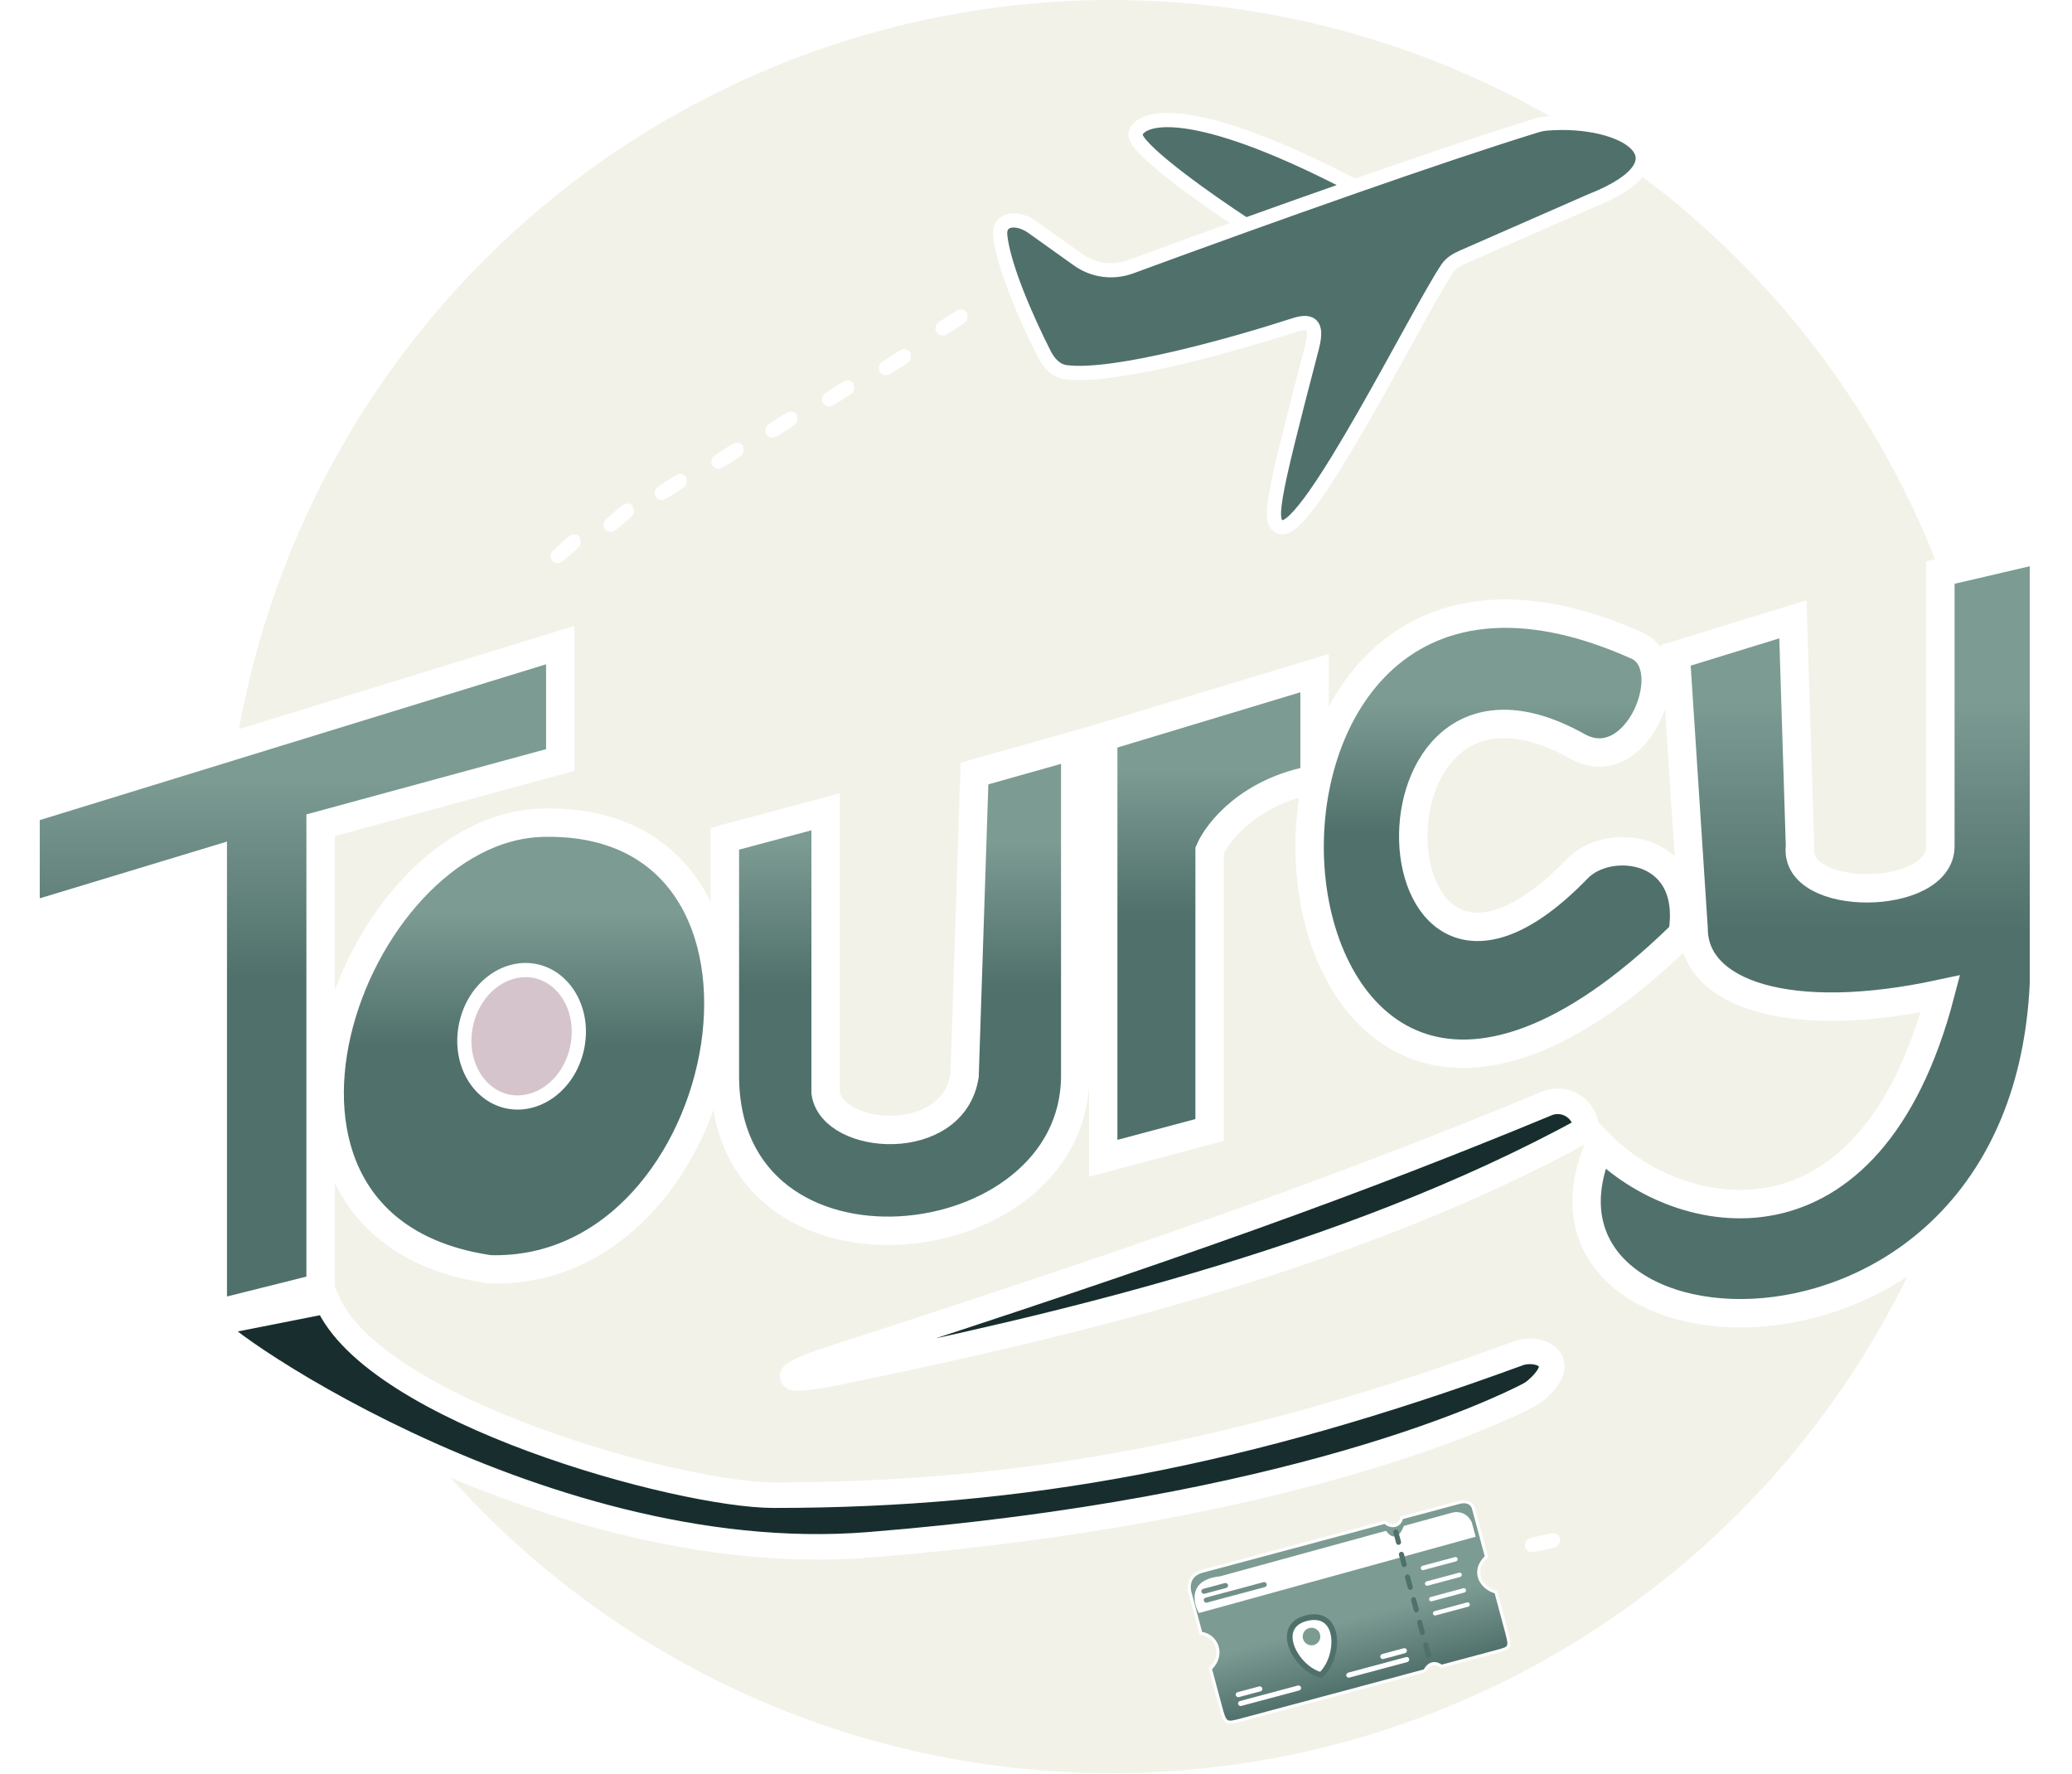 <svg width="729" height="624" viewBox="0 0 729 624" fill="none" xmlns="http://www.w3.org/2000/svg">
<circle cx="391" cy="311.873" r="311.873" fill="#F2F1E7" fill-opacity="0.9"/>
<path d="M115.055 457.58L74.637 465.566C66.653 465.067 187.411 552.891 305.673 543.41C454.791 531.455 527.388 496.195 537.869 490.732C538.798 490.248 539.626 489.697 540.421 489.014C552.954 478.241 541.27 473.463 534.213 476.045C437.409 511.474 360.064 525.945 272.24 525.945C239.306 525.945 131.689 496.502 115.055 457.58Z" fill="#254748"/>
<path d="M115.055 457.58L74.637 465.566C66.653 465.067 187.411 552.891 305.673 543.41C454.791 531.455 527.388 496.195 537.869 490.732C538.798 490.248 539.626 489.697 540.421 489.014C552.954 478.241 541.27 473.463 534.213 476.045C437.409 511.474 360.064 525.945 272.24 525.945C239.306 525.945 131.689 496.502 115.055 457.58Z" fill="black" fill-opacity="0.2"/>
<path d="M115.055 457.58L74.637 465.566C66.653 465.067 187.411 552.891 305.673 543.41C454.791 531.455 527.388 496.195 537.869 490.732C538.798 490.248 539.626 489.697 540.421 489.014C552.954 478.241 541.27 473.463 534.213 476.045C437.409 511.474 360.064 525.945 272.24 525.945C239.306 525.945 131.689 496.502 115.055 457.58Z" fill="black" fill-opacity="0.2"/>
<path d="M115.055 457.58L74.637 465.566C66.653 465.067 187.411 552.891 305.673 543.41C454.791 531.455 527.388 496.195 537.869 490.732C538.798 490.248 539.626 489.697 540.421 489.014C552.954 478.241 541.27 473.463 534.213 476.045C437.409 511.474 360.064 525.945 272.24 525.945C239.306 525.945 131.689 496.502 115.055 457.58Z" stroke="white" stroke-width="8.982"/>
<path d="M185.369 341.321C165.063 341.833 149.811 383.891 179.822 388.21C206.101 388.955 214.933 340.577 185.369 341.321Z" fill="#D6C4CC" stroke="white" stroke-width="9.98"/>
<g filter="url(#filter0_d_81_2)">
<path d="M190.884 285.407C123.02 287.121 72.047 428.036 172.346 442.507C260.169 445.002 289.685 282.912 190.884 285.407Z" fill="url(#paint0_linear_81_2)" stroke="white" stroke-width="9.98"/>
<path d="M290.472 281.572L255.043 291.052V374.385C255.043 453.726 378.296 440.253 378.296 374.385V258.119L342.867 268.099L339.374 374.385C335.382 400.333 292.967 397.339 290.472 380.373V281.572Z" fill="url(#paint1_linear_81_2)" stroke="white" stroke-width="9.98"/>
<path d="M388.152 403.46V255.258L462.503 232.803V270.228C439.749 274.22 428.405 288.524 425.577 295.177V393.48L388.152 403.46Z" fill="url(#paint2_linear_81_2)" stroke="white" stroke-width="9.98"/>
<path d="M555.066 301.486C481.214 377.83 474.727 213.66 555.066 258.573C576.024 270.289 591.99 230.294 576.024 223.141C408.21 147.952 432.706 479.239 590.995 325.411C591.607 324.817 592.072 323.964 592.183 323.119C596.095 293.404 566.009 290.174 555.066 301.486Z" fill="url(#paint3_linear_81_2)" stroke="white" stroke-width="9.98"/>
<path d="M630.801 213.863L589.601 226.545L595.871 322.644C595.871 345.598 629.371 357.075 682.697 345.598C657.747 440.907 590.715 426.768 562.938 398.492C526.578 480.328 712.138 491.804 719.124 342.105V188.913L682.697 197.396V293.703C682.697 313.163 630.801 313.662 633.296 293.703L630.801 213.863Z" fill="url(#paint4_linear_81_2)" stroke="white" stroke-width="9.98"/>
<path d="M9 318.728V280.805L197.122 222.921V263.34L112.791 286.294V448.967L74.868 458.448V298.768L9 318.728Z" fill="url(#paint5_linear_81_2)" stroke="white" stroke-width="9.98"/>
</g>
<path d="M544.225 388.161C479.101 415.119 414.49 438.602 293.791 477.567C273.512 484.114 273.899 486.984 294.77 482.685C367.358 467.735 472.303 444.251 558.164 397.187L557.97 395.9C556.998 389.47 550.234 385.674 544.225 388.161Z" fill="#254748"/>
<path d="M544.225 388.161C479.101 415.119 414.49 438.602 293.791 477.567C273.512 484.114 273.899 486.984 294.77 482.685C367.358 467.735 472.303 444.251 558.164 397.187L557.97 395.9C556.998 389.47 550.234 385.674 544.225 388.161Z" fill="black" fill-opacity="0.2"/>
<path d="M544.225 388.161C479.101 415.119 414.49 438.602 293.791 477.567C273.512 484.114 273.899 486.984 294.77 482.685C367.358 467.735 472.303 444.251 558.164 397.187L557.97 395.9C556.998 389.47 550.234 385.674 544.225 388.161Z" fill="black" fill-opacity="0.2"/>
<path d="M544.225 388.161C479.101 415.119 414.49 438.602 293.791 477.567C273.512 484.114 273.899 486.984 294.77 482.685C367.358 467.735 472.303 444.251 558.164 397.187L557.97 395.9C556.998 389.47 550.234 385.674 544.225 388.161Z" stroke="white" stroke-width="8.982"/>
<path d="M203.001 368.846C200.12 381.834 188.88 389.737 178.436 387.42C167.993 385.104 161.148 373.19 164.028 360.202C166.909 347.214 178.15 339.311 188.593 341.627C199.036 343.944 205.882 355.858 203.001 368.846Z" fill="#D6C4CC" stroke="white" stroke-width="4.99"/>
<g filter="url(#filter1_d_81_2)">
<path d="M363.259 75.926L379.288 87.36C384.679 91.206 391.623 92.126 397.837 89.836C409.052 85.704 423.059 80.597 438.218 75.151C425.567 66.888 401.812 50.172 399.607 44.131C399.279 43.231 399.683 42.246 400.283 41.5C404.526 36.221 424.149 34.105 476.585 61.547C500.013 53.361 523.046 45.568 540.482 40.194C541.665 39.829 542.882 39.571 544.116 39.468C571.821 37.172 595.93 52.433 559.569 66.727L514.762 86.37C512.616 87.311 510.529 88.462 509.221 90.404C498.879 105.752 460.502 183.449 450.915 181.437C445.797 180.363 447.266 173.205 461.546 118.402C463.407 111.258 462.377 108.073 455.358 110.358C435.514 116.817 392.285 129.167 375.04 126.928C371.52 126.471 369.028 123.748 367.427 120.581C361.064 107.997 353.142 89.906 351.931 79.025C351.218 72.607 358.002 72.176 363.259 75.926Z" fill="#50706B"/>
<path d="M438.218 75.151C423.059 80.597 409.052 85.704 397.837 89.836C391.623 92.126 384.679 91.206 379.288 87.36L363.259 75.926C358.002 72.176 351.218 72.607 351.931 79.025C353.142 89.906 361.064 107.997 367.427 120.581C369.028 123.748 371.52 126.471 375.04 126.928C392.285 129.167 435.514 116.817 455.358 110.358C462.377 108.073 463.407 111.258 461.546 118.402C447.266 173.205 445.797 180.363 450.915 181.437C460.502 183.449 498.879 105.752 509.221 90.404C510.529 88.462 512.616 87.311 514.762 86.37L559.569 66.727C595.93 52.433 571.821 37.172 544.116 39.468C542.882 39.571 541.665 39.829 540.482 40.194C523.046 45.568 500.013 53.361 476.585 61.547M438.218 75.151C425.567 66.888 401.812 50.172 399.607 44.131C399.279 43.231 399.683 42.246 400.283 41.5C404.526 36.221 424.149 34.105 476.585 61.547M438.218 75.151C450.54 70.725 463.623 66.076 476.585 61.547" stroke="white" stroke-width="4.99"/>
</g>
<path d="M334.635 113.46C330.077 116.441 331.167 115.897 334.719 113.653C339.319 110.746 339.19 110.482 334.635 113.46Z" stroke="white" stroke-width="4.99"/>
<path d="M314.674 127.434C310.116 130.415 311.206 129.87 314.758 127.626C319.358 124.719 319.229 124.455 314.674 127.434Z" stroke="white" stroke-width="4.99"/>
<path d="M294.715 138.412C290.157 141.393 291.247 140.849 294.799 138.604C299.399 135.697 299.27 135.434 294.715 138.412Z" stroke="white" stroke-width="4.99"/>
<path d="M542.539 542.623C537.234 543.855 538.445 543.718 542.551 542.833C547.87 541.685 547.84 541.393 542.539 542.623Z" stroke="white" stroke-width="4.99"/>
<path d="M274.756 149.389C270.198 152.37 271.288 151.826 274.84 149.581C279.44 146.675 279.311 146.411 274.756 149.389Z" stroke="white" stroke-width="4.99"/>
<path d="M255.793 160.366C251.234 163.347 252.325 162.802 255.876 160.558C260.476 157.651 260.347 157.387 255.793 160.366Z" stroke="white" stroke-width="4.99"/>
<path d="M235.834 171.345C231.275 174.326 232.366 173.781 235.917 171.537C240.517 168.63 240.388 168.366 235.834 171.345Z" stroke="white" stroke-width="4.99"/>
<path d="M217.557 182.17C213.452 185.749 214.457 185.06 217.666 182.349C221.823 178.838 221.659 178.594 217.557 182.17Z" stroke="white" stroke-width="4.99"/>
<path d="M198.87 193.115C194.816 196.752 195.812 196.049 198.981 193.292C203.088 189.722 202.92 189.481 198.87 193.115Z" stroke="white" stroke-width="4.99"/>
<path d="M487.299 535.483L422.979 552.718C417.101 554.293 418.583 559.826 418.583 559.826L422.521 574.522C428.264 575.207 430.902 582.284 425.857 586.971L429.285 599.766C431.092 606.51 431.092 606.51 436.971 604.934L501.29 587.7C502.889 584.677 505.176 584.682 507.169 586.125L526.88 580.843C531.548 579.592 531.548 579.592 529.788 573.022L526.313 560.054C520.904 558.539 517.633 552.558 522.977 547.605L518.459 530.744C517.848 528.463 515.708 527.871 513.428 528.482L493.178 533.908C492.283 537.483 488.846 537.107 487.299 535.483Z" fill="url(#paint6_linear_81_2)" stroke="white" stroke-width="1.069"/>
<path d="M421.801 567.413C419.659 563.589 418.139 555.654 429.194 554.505L487.657 538.476C488.828 540.311 491.722 542.537 493.927 536.757L510.873 532.11C512.442 531.631 516.027 531.638 517.815 535.5L519.202 540.56L421.801 567.413Z" fill="white"/>
<rect x="423.306" y="562.234" width="22.912" height="1.79" rx="0.895" transform="rotate(-15 423.306 562.234)" fill="#719089"/>
<rect x="435.382" y="598.592" width="22.912" height="1.79" rx="0.895" transform="rotate(-15 435.382 598.592)" fill="white"/>
<rect width="22.912" height="1.79" rx="0.895" transform="matrix(-0.966 0.259 0.259 0.966 495.578 582.67)" fill="white"/>
<rect width="13.412" height="1.548" rx="0.774" transform="matrix(-0.966 0.259 0.259 0.966 512.643 547.527)" fill="white"/>
<rect width="13.412" height="1.548" rx="0.774" transform="matrix(-0.966 0.259 0.259 0.966 514.111 553.008)" fill="white"/>
<rect width="13.412" height="1.548" rx="0.774" transform="matrix(-0.966 0.259 0.259 0.966 516.915 563.472)" fill="white"/>
<rect width="13.412" height="1.548" rx="0.774" transform="matrix(-0.966 0.259 0.259 0.966 515.58 558.489)" fill="white"/>
<rect x="491.724" y="537.823" width="5.53" height="1.79" rx="0.895" transform="rotate(75 491.724 537.823)" fill="#50706B"/>
<rect x="493.701" y="545.659" width="5.53" height="1.79" rx="0.895" transform="rotate(75 493.701 545.659)" fill="#50706B"/>
<rect x="495.837" y="553.632" width="5.53" height="1.79" rx="0.895" transform="rotate(75 495.837 553.632)" fill="#50706B"/>
<rect x="497.974" y="561.604" width="5.53" height="1.79" rx="0.895" transform="rotate(75 497.974 561.604)" fill="#50706B"/>
<rect x="500.11" y="569.577" width="5.53" height="1.79" rx="0.895" transform="rotate(75 500.11 569.577)" fill="#50706B"/>
<rect x="502.246" y="577.549" width="5.53" height="1.79" rx="0.895" transform="rotate(75 502.246 577.549)" fill="#50706B"/>
<rect x="422.475" y="559.124" width="9.666" height="1.79" rx="0.895" transform="rotate(-15 422.475 559.124)" fill="#6E8D86"/>
<rect x="434.547" y="595.481" width="9.666" height="1.79" rx="0.895" transform="rotate(-15 434.547 595.481)" fill="white"/>
<rect width="9.666" height="1.79" rx="0.895" transform="matrix(-0.966 0.259 0.259 0.966 494.745 579.559)" fill="white"/>
<path d="M464.747 589.199C456.057 586.982 448.005 572.323 459.407 569.268C471.806 565.946 471.63 582.816 464.747 589.199Z" fill="white" stroke="#50706B" stroke-width="2"/>
<circle cx="461.436" cy="575.667" r="3.095" transform="rotate(-15 461.436 575.667)" fill="#7C9B93"/>
<defs>
<filter id="filter0_d_81_2" x="0.018" y="182.627" width="728.087" height="290.195" filterUnits="userSpaceOnUse" color-interpolation-filters="sRGB">
<feFlood flood-opacity="0" result="BackgroundImageFix"/>
<feColorMatrix in="SourceAlpha" type="matrix" values="0 0 0 0 0 0 0 0 0 0 0 0 0 0 0 0 0 0 127 0" result="hardAlpha"/>
<feOffset dy="3.992"/>
<feGaussianBlur stdDeviation="1.996"/>
<feComposite in2="hardAlpha" operator="out"/>
<feColorMatrix type="matrix" values="0 0 0 0 0 0 0 0 0 0 0 0 0 0 0 0 0 0 0.35 0"/>
<feBlend mode="normal" in2="BackgroundImageFix" result="effect1_dropShadow_81_2"/>
<feBlend mode="normal" in="SourceGraphic" in2="effect1_dropShadow_81_2" result="shape"/>
</filter>
<filter id="filter1_d_81_2" x="345.393" y="35.754" width="239.077" height="156.201" filterUnits="userSpaceOnUse" color-interpolation-filters="sRGB">
<feFlood flood-opacity="0" result="BackgroundImageFix"/>
<feColorMatrix in="SourceAlpha" type="matrix" values="0 0 0 0 0 0 0 0 0 0 0 0 0 0 0 0 0 0 127 0" result="hardAlpha"/>
<feOffset dy="3.992"/>
<feGaussianBlur stdDeviation="1.996"/>
<feComposite in2="hardAlpha" operator="out"/>
<feColorMatrix type="matrix" values="0 0 0 0 0 0 0 0 0 0 0 0 0 0 0 0 0 0 0.35 0"/>
<feBlend mode="normal" in2="BackgroundImageFix" result="effect1_dropShadow_81_2"/>
<feBlend mode="normal" in="SourceGraphic" in2="effect1_dropShadow_81_2" result="shape"/>
</filter>
<linearGradient id="paint0_linear_81_2" x1="184.367" y1="285.379" x2="184.367" y2="442.535" gradientUnits="userSpaceOnUse">
<stop offset="0.2" stop-color="#7C9B93"/>
<stop offset="0.5" stop-color="#50706B"/>
</linearGradient>
<linearGradient id="paint1_linear_81_2" x1="316.67" y1="258.119" x2="316.67" y2="428.955" gradientUnits="userSpaceOnUse">
<stop offset="0.2" stop-color="#7C9B93"/>
<stop offset="0.5" stop-color="#50706B"/>
</linearGradient>
<linearGradient id="paint2_linear_81_2" x1="425.328" y1="232.803" x2="425.328" y2="403.46" gradientUnits="userSpaceOnUse">
<stop offset="0.2" stop-color="#7C9B93"/>
<stop offset="0.5" stop-color="#50706B"/>
</linearGradient>
<linearGradient id="paint3_linear_81_2" x1="526.653" y1="211.868" x2="526.653" y2="366.677" gradientUnits="userSpaceOnUse">
<stop offset="0.2" stop-color="#7C9B93"/>
<stop offset="0.5" stop-color="#50706B"/>
</linearGradient>
<linearGradient id="paint4_linear_81_2" x1="638.672" y1="188.913" x2="638.672" y2="457.951" gradientUnits="userSpaceOnUse">
<stop offset="0.2" stop-color="#7C9B93"/>
<stop offset="0.5" stop-color="#50706B"/>
</linearGradient>
<linearGradient id="paint5_linear_81_2" x1="103.061" y1="222.921" x2="103.061" y2="458.448" gradientUnits="userSpaceOnUse">
<stop offset="0.2" stop-color="#7C9B93"/>
<stop offset="0.5" stop-color="#50706B"/>
</linearGradient>
<linearGradient id="paint6_linear_81_2" x1="467.228" y1="540.458" x2="481.32" y2="593.051" gradientUnits="userSpaceOnUse">
<stop offset="0.552" stop-color="#7C9B93"/>
<stop offset="1" stop-color="#50706B"/>
</linearGradient>
</defs>
</svg>
